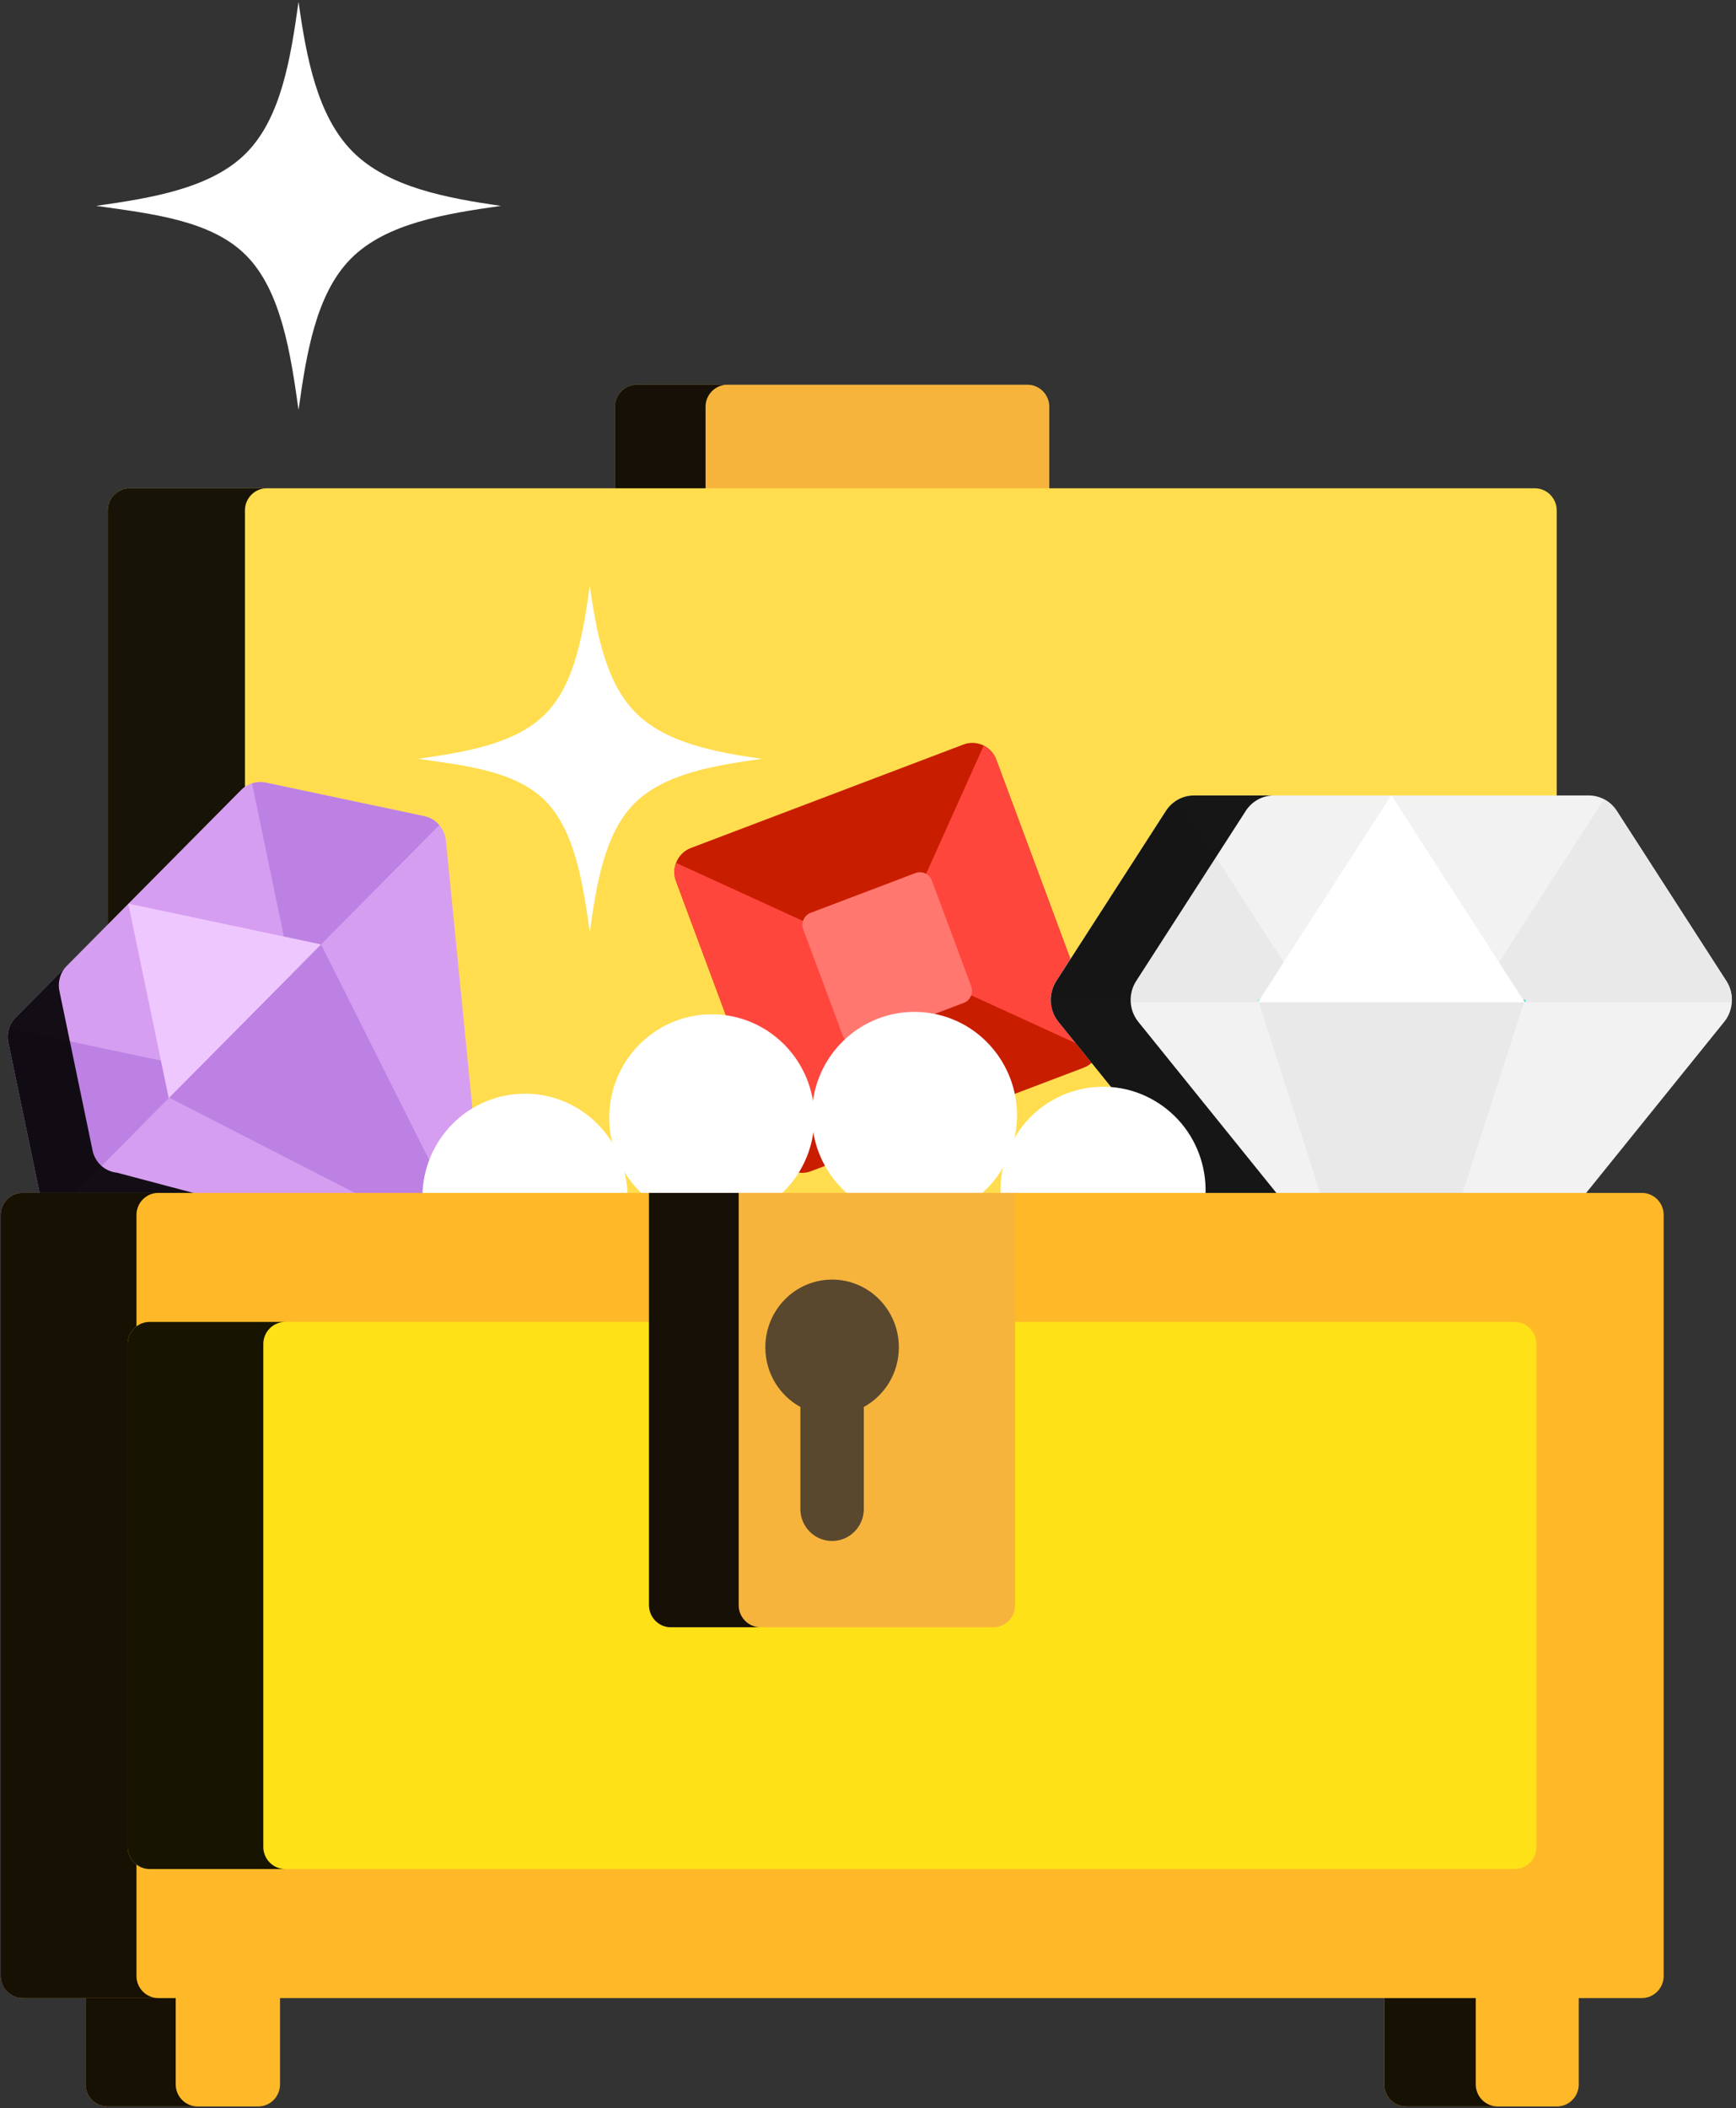 <svg width="117" height="142" viewBox="0 0 117 142" version="1.1" xmlns="http://www.w3.org/2000/svg" xmlns:xlink="http://www.w3.org/1999/xlink">
<rect x="0" y="0" width="117" height="142" fill="#333333" stroke="none"/>
<title>Unlock Chest</title>
<desc>Created using Figma</desc>
<g id="Canvas" transform="translate(-6183 -552)">
<g id="Unlock Chest">
<g id="Fill 1">
<use xlink:href="#path0_fill" transform="translate(6276.3 683.68)" fill="#FFB928"/>
</g>
<g id="Fill 3">
<use xlink:href="#path1_fill" transform="translate(6188.77 683.68)" fill="#FFB928"/>
</g>
<g id="Fill 5">
<use xlink:href="#path2_fill" transform="translate(6224.45 577.914)" fill="#F7B43D"/>
</g>
<g id="Fill 7">
<use xlink:href="#path3_fill" transform="translate(6276.3 683.68)" fill="#000000" fill-opacity="0.91" style="mix-blend-mode:soft-light"/>
</g>
<g id="Fill 9">
<use xlink:href="#path4_fill" transform="translate(6188.77 683.68)" fill="#000000" fill-opacity="0.91" style="mix-blend-mode:soft-light"/>
</g>
<g id="Group 13">
<g id="Fill 11">
<use xlink:href="#path5_fill" transform="translate(6224.45 577.914)" fill="#000000" fill-opacity="0.91" style="mix-blend-mode:soft-light"/>
</g>
</g>
<g id="Fill 14">
<use xlink:href="#path6_fill" transform="translate(6190.26 584.892)" fill="#FFDD4E"/>
</g>
<g id="Fill 1 Copy 3">
<use xlink:href="#path7_fill" transform="translate(6189.48 552.123)" fill="#FFFFFF"/>
</g>
<g id="Fill 1 Copy 5">
<use xlink:href="#path8_fill" transform="translate(6211.17 591.444)" fill="#FFFFFF"/>
</g>
<g id="Fill 16">
<use xlink:href="#path9_fill" transform="translate(6190.26 584.892)" fill="#000000" fill-opacity="0.91" style="mix-blend-mode:soft-light"/>
</g>
<g id="Fill 18">
<use xlink:href="#path10_fill" transform="translate(6183.52 604.678)" fill="#D69EF0"/>
</g>
<g id="Fill 20">
<use xlink:href="#path11_fill" transform="translate(6183.53 604.679)" fill="#BC81E2"/>
</g>
<g id="Fill 22">
<use xlink:href="#path12_fill" transform="translate(6191.65 612.87)" fill="#EFC7FF"/>
</g>
<g id="Fill 24">
<use xlink:href="#path13_fill" transform="translate(6183.52 617.065)" fill="#000000" fill-opacity="0.91" style="mix-blend-mode:soft-light"/>
</g>
<g id="Fill 26">
<use xlink:href="#path14_fill" transform="translate(6228.45 602.039)" fill="#C91D00"/>
</g>
<g id="Fill 28">
<use xlink:href="#path15_fill" transform="translate(6242.88 602.221)" fill="#FF463C"/>
</g>
<g id="Fill 30">
<use xlink:href="#path16_fill" transform="translate(6228.45 610.121)" fill="#FF463C"/>
</g>
<g id="Fill 32">
<use xlink:href="#path17_fill" transform="translate(6237.08 610.751)" fill="#FF776F"/>
</g>
<g id="Group 36">
<g id="Fill 34">
<use xlink:href="#path18_fill" transform="translate(6253.82 605.581)" fill="#F2F2F2"/>
</g>
</g>
<g id="Fill 37">
<use xlink:href="#path19_fill" transform="translate(6253.82 605.837)" fill="#E9E9E9"/>
</g>
<g id="Fill 39">
<use xlink:href="#path20_fill" transform="translate(6282.29 605.838)" fill="#E9E9E9"/>
</g>
<g id="Fill 41">
<use xlink:href="#path21_fill" transform="translate(6253.82 605.581)" fill="#000000" fill-opacity="0.91" style="mix-blend-mode:soft-light"/>
</g>
<g id="Fill 43">
<use xlink:href="#path22_fill" transform="translate(6285.65 619.336)" fill="#53E7D3"/>
</g>
<g id="Fill 45">
<use xlink:href="#path23_fill" transform="translate(6267.78 619.336)" fill="#53E7D3"/>
</g>
<g id="Fill 47">
<use xlink:href="#path24_fill" transform="translate(6267.84 619.509)" fill="#E9E9E9"/>
</g>
<g id="Fill 49">
<use xlink:href="#path25_fill" transform="translate(6267.78 605.581)" fill="#FFFFFF"/>
</g>
<g id="Fill 51">
<use xlink:href="#path26_fill" transform="translate(6211.47 625.667)" fill="#FFFFFF"/>
</g>
<g id="Fill 53">
<use xlink:href="#path27_fill" transform="translate(6237.72 620.157)" fill="#FFFFFF"/>
</g>
<g id="Fill 55">
<use xlink:href="#path26_fill" transform="translate(6224.06 620.321)" fill="#FFFFFF"/>
</g>
<g id="Fill 57">
<use xlink:href="#path28_fill" transform="translate(6250.43 625.2)" fill="#FFFFFF"/>
</g>
<g id="Fill 59">
<use xlink:href="#path29_fill" transform="translate(6183.05 632.351)" fill="#FFB928"/>
</g>
<g id="Fill 61">
<use xlink:href="#path30_fill" transform="translate(6183.05 632.351)" fill="#000000" fill-opacity="0.91" style="mix-blend-mode:soft-light"/>
</g>
<g id="Fill 63">
<use xlink:href="#path31_fill" transform="translate(6191.61 641.042)" fill="#FFE118"/>
</g>
<g id="Fill 65">
<use xlink:href="#path32_fill" transform="translate(6191.61 641.042)" fill="#000000" fill-opacity="0.91" style="mix-blend-mode:soft-light"/>
</g>
<g id="Fill 67">
<use xlink:href="#path33_fill" transform="translate(6226.74 632.351)" fill="#F7B43D"/>
</g>
<g id="Fill 69">
<use xlink:href="#path34_fill" transform="translate(6234.58 638.19)" fill="#5A482E"/>
</g>
<g id="Fill 71">
<use xlink:href="#path35_fill" transform="translate(6226.74 632.351)" fill="#000000" fill-opacity="0.91" style="mix-blend-mode:soft-light"/>
</g>
</g>
</g>
<defs>
<path id="path0_fill" fill-rule="evenodd" d="M 0 0L 0 8.724C 0 9.539 0.662 10.207 1.471 10.207L 11.632 10.207C 12.44 10.207 13.102 9.54 13.102 8.724L 13.102 0L 0 0Z"/>
<path id="path1_fill" fill-rule="evenodd" d="M 0 8.724C 0 9.539 0.661 10.207 1.47 10.207L 11.632 10.207C 12.441 10.207 13.102 9.54 13.102 8.724L 13.102 0L 0 0L 0 8.724Z"/>
<path id="path2_fill" fill-rule="evenodd" d="M 27.799 0L 1.471 0C 0.662 0 0 0.667 0 1.483L 0 8.451C 0 9.267 0.661 9.934 1.471 9.934L 27.799 9.934C 28.607 9.934 29.269 9.267 29.269 8.451L 29.269 1.483C 29.269 0.667 28.607 0 27.799 0"/>
<path id="path3_fill" fill-rule="evenodd" d="M 6.161 8.724L 6.161 0L 0 0L 0 8.724C 0 9.539 0.662 10.207 1.471 10.207L 7.631 10.207C 6.822 10.207 6.161 9.539 6.161 8.724"/>
<path id="path4_fill" fill-rule="evenodd" d="M 6.072 8.724L 6.072 0L 0 0L 0 8.724C 0 9.539 0.661 10.207 1.47 10.207L 7.543 10.207C 6.734 10.207 6.072 9.539 6.072 8.724"/>
<path id="path5_fill" fill-rule="evenodd" d="M 6.101 1.483C 6.101 0.667 6.763 0 7.571 0L 1.47 0C 0.662 0 0 0.667 0 1.483L 0 8.451C 0 9.267 0.661 9.934 1.47 9.934L 7.571 9.934C 6.763 9.934 6.101 9.267 6.101 8.451L 6.101 1.483Z"/>
<path id="path6_fill" fill-rule="evenodd" d="M 97.656 48.906C 97.656 49.721 96.994 50.389 96.186 50.389L 1.47 50.389C 0.662 50.389 0 49.721 0 48.906L 0 1.483C 0 0.667 0.661 0 1.47 0L 96.186 0C 96.994 0 97.656 0.667 97.656 1.483L 97.656 48.906L 97.656 48.906L 97.656 48.906Z"/>
<path id="path7_fill" fill-rule="evenodd" d="M 17.276 10.081C 19.648 12.471 23.562 13.213 27.281 13.744C 23.562 14.274 19.541 14.909 17.169 17.299C 14.797 19.689 14.167 23.74 13.64 27.488C 13.114 23.74 12.484 19.474 10.112 17.084C 7.739 14.694 3.719 14.274 0 13.744C 3.719 13.213 7.739 12.578 10.112 10.188C 12.484 7.798 13.114 3.748 13.64 0C 14.167 3.748 14.904 7.69 17.276 10.081Z"/>
<path id="path8_fill" fill-rule="evenodd" d="M 14.667 8.558C 16.68 10.587 20.003 11.217 23.16 11.668C 20.003 12.118 16.59 12.657 14.576 14.686C 12.562 16.715 12.027 20.154 11.58 23.336C 11.133 20.154 10.598 16.532 8.584 14.503C 6.57 12.474 3.158 12.118 0 11.668C 3.158 11.217 6.57 10.678 8.584 8.649C 10.598 6.62 11.133 3.182 11.58 0C 12.027 3.182 12.653 6.529 14.667 8.558Z"/>
<path id="path9_fill" fill-rule="evenodd" d="M 9.248 48.906L 9.248 1.483C 9.248 0.667 9.91 0 10.718 0L 1.47 0C 0.662 0 0 0.667 0 1.483L 0 48.906C 0 49.721 0.661 50.389 1.47 50.389L 10.718 50.389C 9.91 50.389 9.248 49.721 9.248 48.906"/>
<path id="path10_fill" fill-rule="evenodd" d="M 31.632 31.901C 31.246 32.29 30.707 32.483 30.16 32.428L 3.911 29.783C 3.106 29.702 2.444 29.101 2.278 28.302L 0.039 17.541C -0.088 16.931 0.098 16.299 0.532 15.86L 15.727 0.537C 16.161 0.099 16.788 -0.089 17.394 0.04L 28.064 2.297C 28.856 2.465 29.452 3.133 29.532 3.944L 32.155 30.416C 32.21 30.967 32.018 31.512 31.632 31.901"/>
<path id="path11_fill" fill-rule="evenodd" d="M 21.108 10.935L 29.079 2.897C 28.819 2.598 28.467 2.382 28.063 2.297L 17.392 0.039C 17.076 -0.028 16.755 -0.007 16.457 0.089L 19.129 12.932L 12.823 19.292L 0.088 16.598C -0.007 16.897 -0.028 17.221 0.039 17.54L 2.277 28.302C 2.362 28.709 2.576 29.064 2.873 29.326L 10.874 21.257L 31.634 31.903L 21.108 10.935Z"/>
<path id="path12_fill" fill-rule="evenodd" d="M 0 0.015L 2.722 13.098L 12.988 2.744L 0.015 0L 0 0.015Z"/>
<path id="path13_fill" fill-rule="evenodd" d="M 7.355 13.922C 6.551 13.841 5.888 13.24 5.722 12.442L 3.484 1.681C 3.357 1.07 3.542 0.438 3.977 0L 0.532 3.474C 0.098 3.912 -0.088 4.544 0.039 5.155L 2.278 15.916C 2.444 16.714 3.107 17.316 3.911 17.396L 30.161 20.042C 30.706 20.096 7.355 13.922 7.355 13.922"/>
<path id="path14_fill" fill-rule="evenodd" d="M 7.901 28.806C 7.502 28.623 7.171 28.287 7.005 27.84L 0.109 9.307C -0.051 8.878 -0.034 8.403 0.154 7.985C 0.342 7.567 0.686 7.242 1.111 7.08L 19.483 0.111C 19.925 -0.057 20.394 -0.028 20.794 0.155C 21.193 0.338 21.523 0.673 21.689 1.12L 28.585 19.654C 28.744 20.083 28.729 20.559 28.541 20.976C 28.353 21.394 28.008 21.719 27.583 21.881L 9.211 28.85C 8.768 29.018 8.3 28.989 7.901 28.806"/>
<path id="path15_fill" fill-rule="evenodd" d="M 14.161 19.472L 7.264 0.939C 7.106 0.512 6.796 0.188 6.421 0L 0 14.27L 14.138 20.74C 14.304 20.336 14.313 19.883 14.161 19.472"/>
<path id="path16_fill" fill-rule="evenodd" d="M 0.109 1.226L 7.004 19.759C 7.158 20.171 7.451 20.487 7.808 20.677L 14.21 6.451L 0.115 0C -0.035 0.394 -0.039 0.829 0.109 1.226"/>
<path id="path17_fill" fill-rule="evenodd" d="M 3.156 11.46C 2.955 11.368 2.79 11.2 2.707 10.977L 0.054 3.849C -0.025 3.635 -0.017 3.397 0.077 3.188C 0.171 2.979 0.343 2.817 0.555 2.736L 7.621 0.055C 7.843 -0.028 8.077 -0.014 8.277 0.078C 8.477 0.169 8.642 0.337 8.725 0.56L 11.377 7.689C 11.457 7.903 11.448 8.141 11.355 8.349C 11.261 8.558 11.089 8.721 10.876 8.802L 3.81 11.482C 3.589 11.566 3.355 11.551 3.156 11.46"/>
<path id="path18_fill" fill-rule="evenodd" d="M 45.531 12.497L 38.148 1.042C 37.728 0.391 37.018 0 36.257 0L 9.648 0C 8.887 0 8.176 0.391 7.757 1.042L 0.374 12.497C -0.174 13.348 -0.115 14.464 0.519 15.25L 12.274 29.81L 33.63 29.81L 45.386 15.249C 46.02 14.464 46.079 13.347 45.531 12.497"/>
<path id="path19_fill" fill-rule="evenodd" d="M 7.756 0.786L 0.373 12.241C 0.094 12.675 -0.027 13.178 0.005 13.672L 17.43 13.672L 8.618 0C 8.274 0.179 7.975 0.446 7.756 0.786"/>
<path id="path20_fill" fill-rule="evenodd" d="M 9.673 0.785C 9.455 0.446 9.156 0.179 8.812 0L 0 13.672L 17.425 13.672C 17.457 13.178 17.336 12.675 17.056 12.241L 9.673 0.785Z"/>
<path id="path21_fill" fill-rule="evenodd" d="M 12.275 29.81L 17.655 29.81L 5.899 15.25C 5.265 14.464 5.207 13.348 5.755 12.497L 13.138 1.042C 13.556 0.391 14.268 0 15.029 0L 9.648 0C 8.887 0 8.176 0.391 7.757 1.042L 0.374 12.497C -0.174 13.348 -0.115 14.464 0.519 15.25L 12.275 29.81Z"/>
<path id="path22_fill" fill-rule="evenodd" d="M 0.193 0L 0 0L 0.129 0.2L 0.193 0Z"/>
<path id="path23_fill" fill-rule="evenodd" d="M 0.194 0L 0 0L 0.064 0.2L 0.194 0Z"/>
<path id="path24_fill" fill-rule="evenodd" d="M 0 0L 5.105 15.882L 12.762 15.882L 17.867 0L 0 0Z"/>
<path id="path25_fill" fill-rule="evenodd" d="M 8.977 0L 0 13.928L 17.979 13.928L 9.003 0L 8.977 0Z"/>
<path id="path26_fill" fill-rule="evenodd" d="M 6.912 0C 10.729 0 13.824 3.121 13.824 6.97C 13.824 10.82 10.729 13.941 6.912 13.941C 3.094 13.941 0 10.82 0 6.97C 0 3.121 3.094 0 6.912 0"/>
<path id="path27_fill" fill-rule="evenodd" d="M 8.194 0.122C 4.443 -0.591 0.829 1.896 0.121 5.678C -0.587 9.46 1.88 13.104 5.63 13.818C 9.38 14.533 12.995 12.046 13.702 8.263C 14.41 4.481 11.944 0.836 8.194 0.122"/>
<path id="path28_fill" fill-rule="evenodd" d="M 10.652 1.109C 7.442 -0.974 3.166 -0.038 1.099 3.199C -0.965 6.436 -0.038 10.749 3.172 12.831C 6.382 14.914 10.658 13.978 12.723 10.741C 14.788 7.505 13.861 3.191 10.652 1.109"/>
<path id="path29_fill" fill-rule="evenodd" d="M 112.075 52.753C 112.075 53.568 111.413 54.235 110.604 54.235L 1.471 54.235C 0.662 54.235 0 53.568 0 52.753L 0 1.483C 0 0.667 0.662 0 1.471 0L 110.604 0C 111.413 0 112.075 0.667 112.075 1.483L 112.075 52.753Z"/>
<path id="path30_fill" fill-rule="evenodd" d="M 9.148 52.753L 9.148 1.483C 9.148 0.667 9.809 0 10.618 0L 1.47 0C 0.662 0 0 0.667 0 1.483L 0 52.753C 0 53.568 0.661 54.235 1.47 54.235L 10.618 54.235C 9.81 54.235 9.148 53.568 9.148 52.753"/>
<path id="path31_fill" fill-rule="evenodd" d="M 1.47 36.852C 0.662 36.852 0 36.185 0 35.369L 0 1.483C 0 0.667 0.661 0 1.47 0L 93.467 0C 94.276 0 94.938 0.667 94.938 1.483L 94.938 35.369C 94.938 36.185 94.276 36.852 93.467 36.852L 1.47 36.852L 1.47 36.852Z"/>
<path id="path32_fill" fill-rule="evenodd" d="M 9.137 35.369L 9.137 1.482C 9.137 0.667 9.799 0 10.608 0L 1.47 0C 0.662 0 0 0.667 0 1.482L 0 35.369C 0 36.185 0.661 36.852 1.47 36.852L 10.607 36.852C 9.799 36.852 9.137 36.185 9.137 35.369"/>
<path id="path33_fill" fill-rule="evenodd" d="M 0 0L 0 27.776C 0 28.591 0.661 29.259 1.47 29.259L 23.207 29.259C 24.015 29.259 24.677 28.592 24.677 27.776L 24.677 0L 0 0Z"/>
<path id="path34_fill" fill-rule="evenodd" d="M 9 4.565C 9 2.044 6.986 0 4.5 0C 2.016 0 0 2.044 0 4.565C 0 6.301 0.956 7.811 2.362 8.582L 2.362 15.453C 2.362 16.643 3.319 17.608 4.5 17.608C 5.68 17.608 6.638 16.643 6.638 15.453L 6.638 8.582C 8.044 7.811 9 6.301 9 4.565"/>
<path id="path35_fill" fill-rule="evenodd" d="M 0 0L 0 27.776C 0 28.591 0.661 29.259 1.47 29.259L 7.515 29.259C 6.706 29.259 6.045 28.592 6.045 27.776L 6.045 0L 0 0Z"/>
</defs>
</svg>
